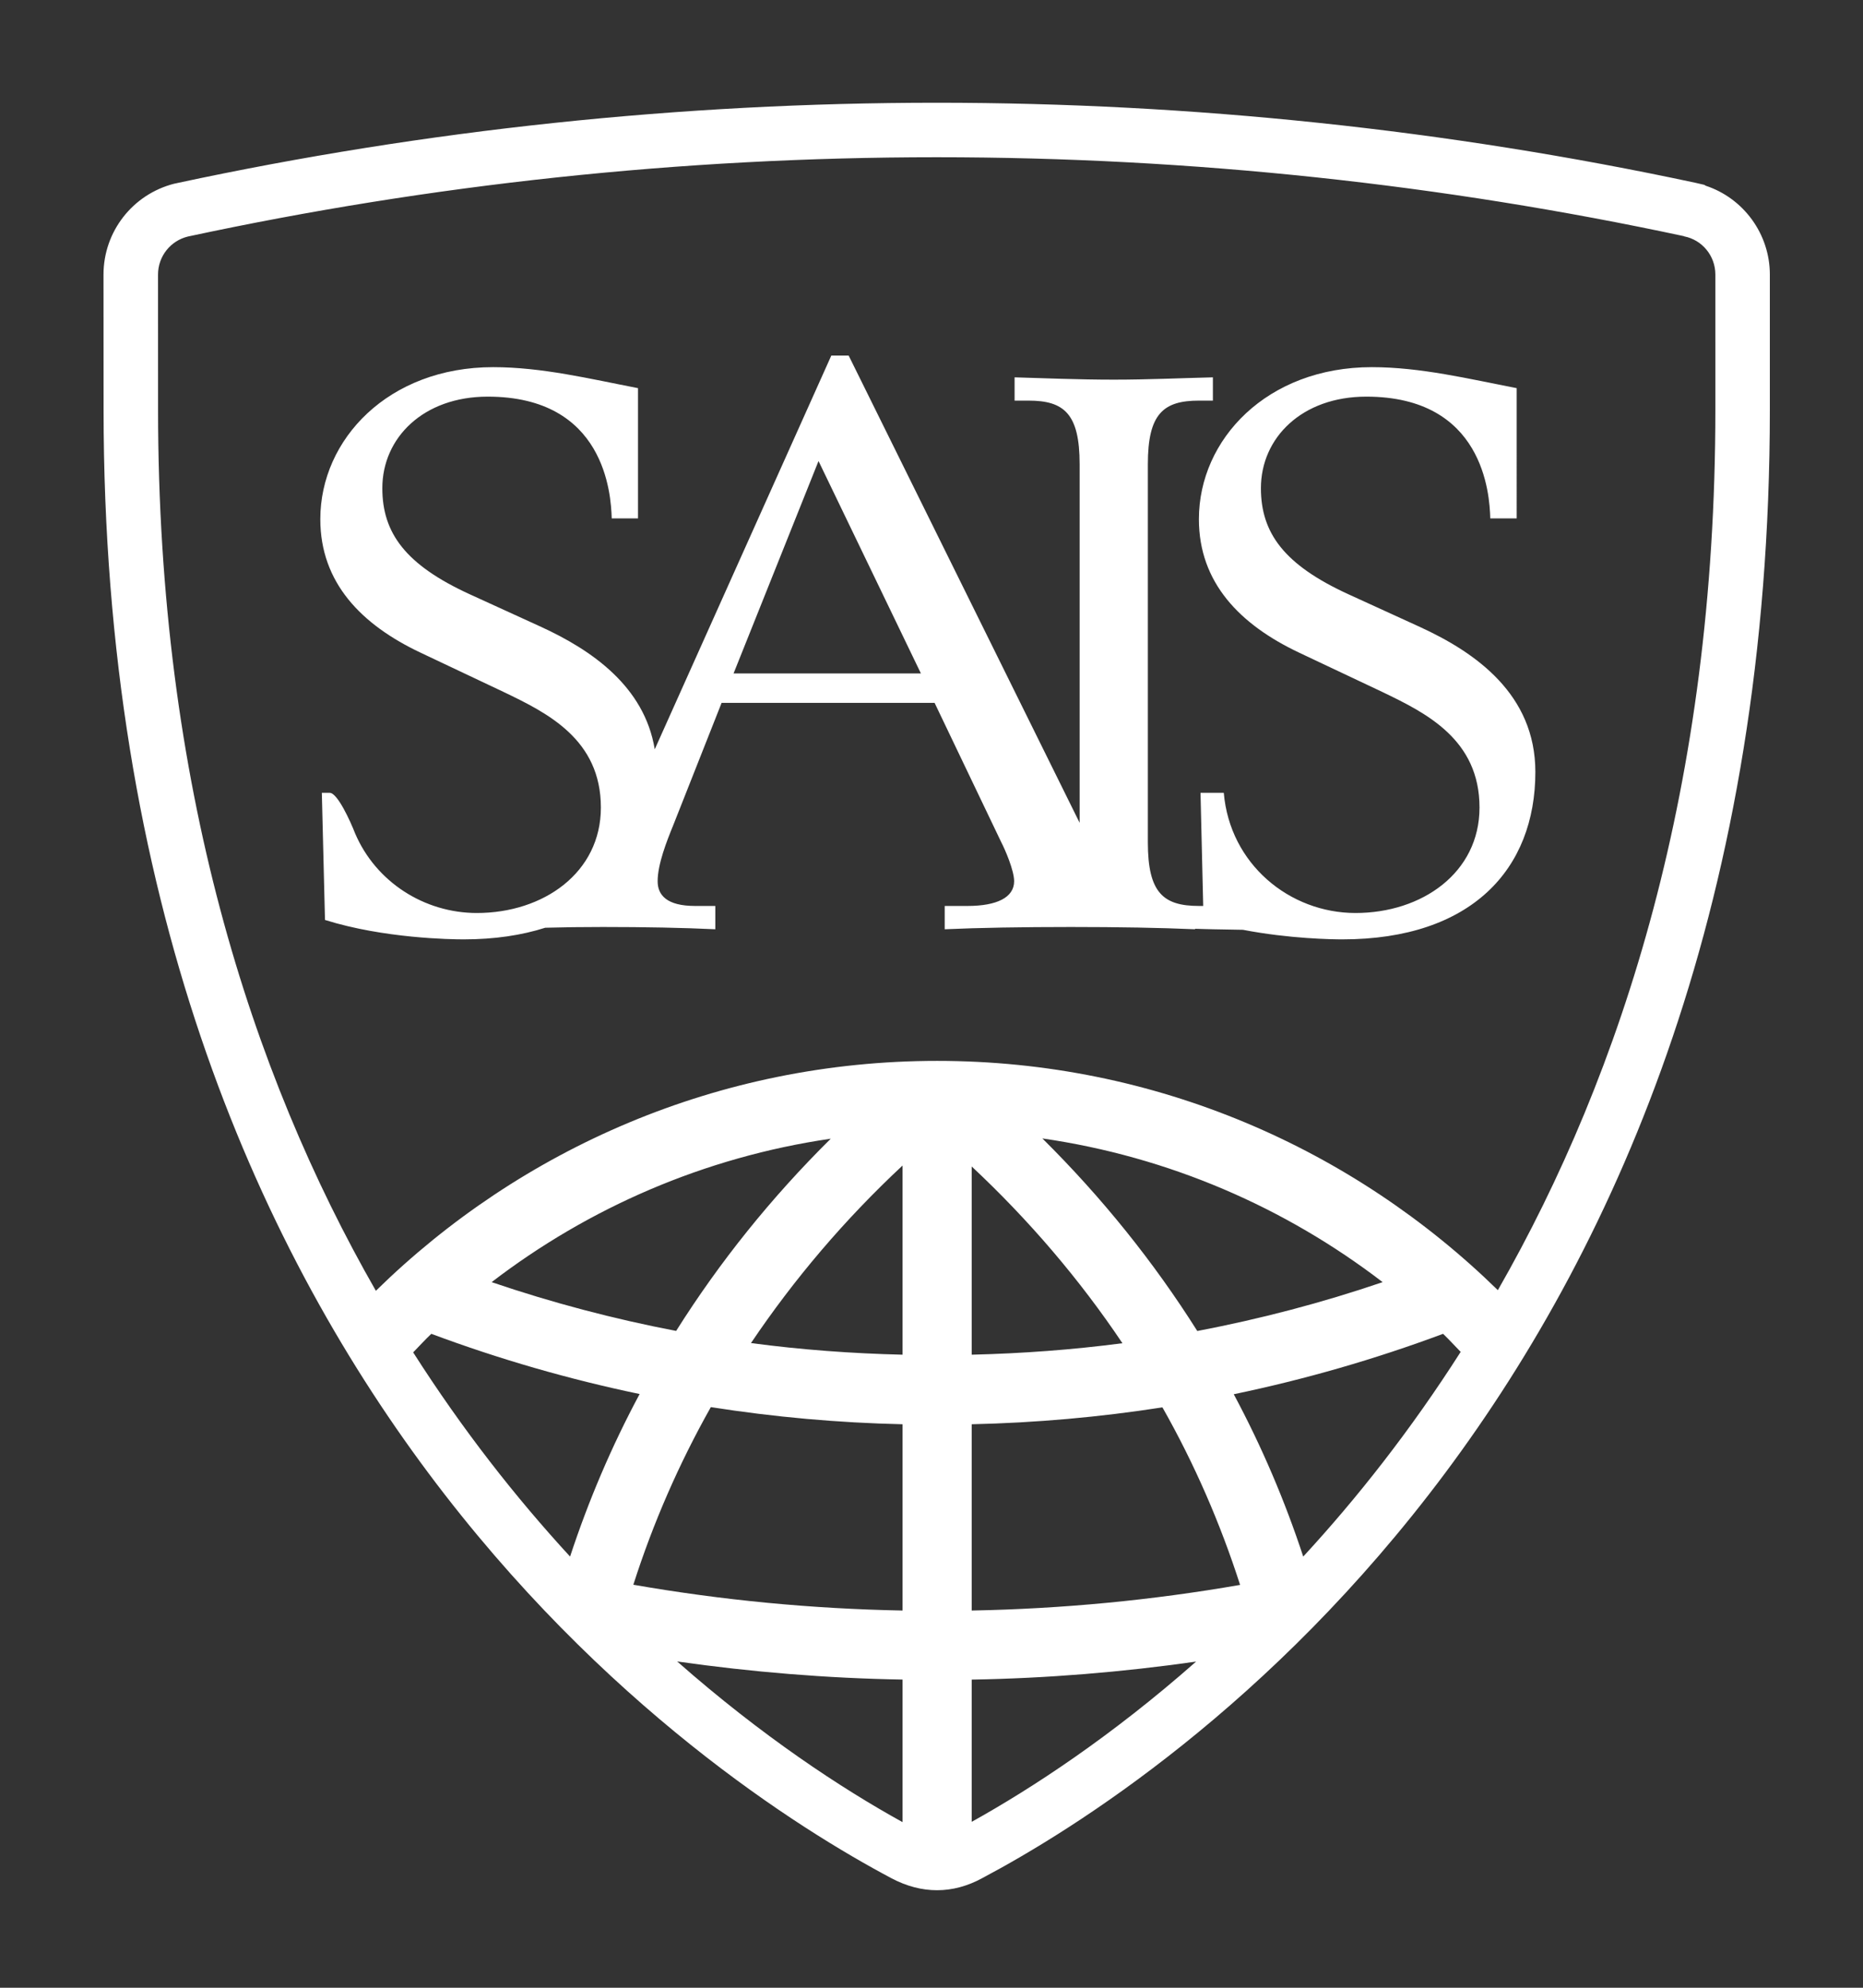 <?xml version="1.0" encoding="iso-8859-1"?>
<!-- Generator: Adobe Illustrator 25.4.1, SVG Export Plug-In . SVG Version: 6.00 Build 0)  -->
<svg version="1.1" id="Layer_1" xmlns="http://www.w3.org/2000/svg" xmlns:xlink="http://www.w3.org/1999/xlink" x="0px" y="0px"
	 viewBox="0 0 45 48" style="enable-background:new 0 0 45 48;" xml:space="preserve">
<rect x="0" y="0" width="45" height="48" fill="#333333" stroke="none"/>
<g>
	<defs>
		<rect id="SVGID_1_" width="45" height="48"/>
	</defs>
	<clipPath id="SVGID_00000074405887377431535220000009619245564348218547_">
		<use xlink:href="#SVGID_1_"  style="overflow:visible;"/>
	</clipPath>
	<path style="clip-path:url(#SVGID_00000074405887377431535220000009619245564348218547_);fill:#FFFFFF;" d="M34.296,15.139
		l-1.722-0.787c-1.554-0.711-2.117-1.479-2.117-2.563c0-1.218,0.991-2.211,2.545-2.211c2.827,0,2.979,2.342,2.995,2.94h0.638V9.373
		c-1.158-0.224-2.322-0.507-3.5-0.507c-2.529,0-4.176,1.742-4.176,3.671c0,1.536,0.994,2.547,2.416,3.221l2.022,0.955
		c1.047,0.504,2.34,1.141,2.34,2.787c0,1.573-1.387,2.547-2.995,2.547c-1.592,0-3.035-1.18-3.182-2.902h-0.562l0.065,2.732h-0.1
		c-0.863,0-1.237-0.316-1.237-1.535v-9.133c0-1.218,0.374-1.535,1.237-1.535h0.334V9.112c-0.785,0.019-1.571,0.056-2.394,0.056
		c-0.844,0-1.741-0.037-2.396-0.056v0.562h0.338c0.858,0,1.233,0.317,1.233,1.535v8.66L20.499,8.586H20.08l-4.265,9.508
		c-0.25-1.525-1.534-2.4-2.742-2.955l-1.723-0.787c-1.554-0.711-2.115-1.479-2.115-2.563c0-1.218,0.992-2.211,2.545-2.211
		c2.827,0,2.978,2.342,2.996,2.94h0.635V9.373c-1.159-0.224-2.32-0.507-3.499-0.507c-2.528,0-4.175,1.742-4.175,3.671
		c0,1.536,0.993,2.547,2.416,3.221l2.019,0.955c1.05,0.504,2.342,1.141,2.342,2.787c0,1.573-1.386,2.547-2.996,2.547
		c-1.268,0-2.441-0.748-2.942-1.926c-0.111-0.285-0.423-0.976-0.612-0.976h-0.19l0.076,3.07c1.422,0.447,3.051,0.469,3.349,0.469
		c0.749,0,1.403-0.1,1.971-0.281c0.421-0.012,0.901-0.018,1.391-0.018c1.038,0,1.941,0.018,2.717,0.055v-0.563H16.79
		c-0.683,0-0.905-0.261-0.905-0.597c0-0.413,0.222-0.973,0.375-1.348l1.17-2.959h5.145l1.612,3.369
		c0.089,0.17,0.309,0.676,0.309,0.938c0,0.392-0.418,0.597-1.125,0.597h-0.552v0.563c0.818-0.037,1.877-0.055,3.046-0.055
		c1.148,0,2.165,0.018,3.002,0.055v-0.012c0.143,0.004,0.286,0.01,0.43,0.012l0.727,0.013c1.124,0.217,2.166,0.231,2.398,0.231
		c3.127,0,4.664-1.703,4.664-4.043C37.086,16.768,35.647,15.758,34.296,15.139 M17.719,16.262l2.052-5.129l2.473,5.129H17.719z"/>
	<path style="clip-path:url(#SVGID_00000074405887377431535220000009619245564348218547_);fill:#FFFFFF;" d="M41.201,4.485
		l-0.036-0.022l-0.217-0.05c-5.995-1.282-12.159-1.932-18.323-1.932c-6.171,0-12.343,0.652-18.343,1.939L4.257,4.426l-0.049,0.01
		C3.203,4.692,2.5,5.594,2.5,6.631l0.002,3.264c0,23.543,14.57,33.096,19.035,35.463c0.362,0.191,0.73,0.287,1.097,0.287
		c0.373,0,0.742-0.1,1.097-0.295C28.176,42.994,42.75,33.446,42.75,9.895V6.631C42.75,5.649,42.113,4.786,41.201,4.485 M9.98,32.657
		c0.145-0.149,0.287-0.305,0.438-0.448c1.645,0.614,3.327,1.098,5.032,1.454c-0.678,1.263-1.236,2.576-1.68,3.925
		C12.469,36.174,11.179,34.537,9.98,32.657 M11.875,30.961c2.344-1.796,5.14-3.019,8.192-3.464c-1.439,1.423-2.688,2.98-3.735,4.642
		C14.823,31.85,13.336,31.458,11.875,30.961 M21.801,44.001c-1.479-0.816-3.402-2.082-5.444-3.88
		c1.794,0.255,3.61,0.406,5.444,0.437V44.001z M21.801,38.891c-2.195-0.041-4.363-0.25-6.503-0.623
		c0.474-1.482,1.099-2.918,1.872-4.289c1.53,0.24,3.075,0.379,4.631,0.414V38.891z M21.801,32.713
		c-1.225-0.029-2.447-0.119-3.661-0.281c1.036-1.539,2.259-2.98,3.661-4.287V32.713z M23.471,43.993v-3.434
		c1.824-0.031,3.633-0.18,5.42-0.435C26.86,41.915,24.946,43.174,23.471,43.993 M23.471,38.891v-4.498
		c1.551-0.035,3.09-0.172,4.607-0.408c0.777,1.371,1.4,2.806,1.876,4.287C27.823,38.643,25.659,38.85,23.471,38.891 M27.112,32.436
		c-1.206,0.158-2.424,0.248-3.641,0.277v-4.545C24.864,29.471,26.082,30.901,27.112,32.436 M25.178,27.491
		c3.063,0.443,5.869,1.668,8.219,3.47c-1.466,0.5-2.964,0.891-4.477,1.18C27.871,30.477,26.618,28.918,25.178,27.491 M31.479,37.588
		c-0.442-1.345-1.002-2.658-1.678-3.92c1.715-0.357,3.404-0.843,5.056-1.459c0.146,0.139,0.282,0.291,0.425,0.436
		C34.079,34.53,32.785,36.172,31.479,37.588 M41.434,9.895c0,9.045-2.242,16.002-5.254,21.26c-3.496-3.42-8.275-5.537-13.543-5.537
		c-5.274,0-10.06,2.123-13.558,5.552C6.065,25.909,3.818,18.946,3.818,9.895L3.817,6.631c0-0.445,0.304-0.816,0.717-0.918
		l0.023-0.005c5.827-1.25,11.87-1.911,18.068-1.911c6.19,0,12.227,0.659,18.046,1.905l0.011,0.006
		c0.431,0.085,0.752,0.466,0.752,0.923V9.895z"/>
</g>
</svg>
